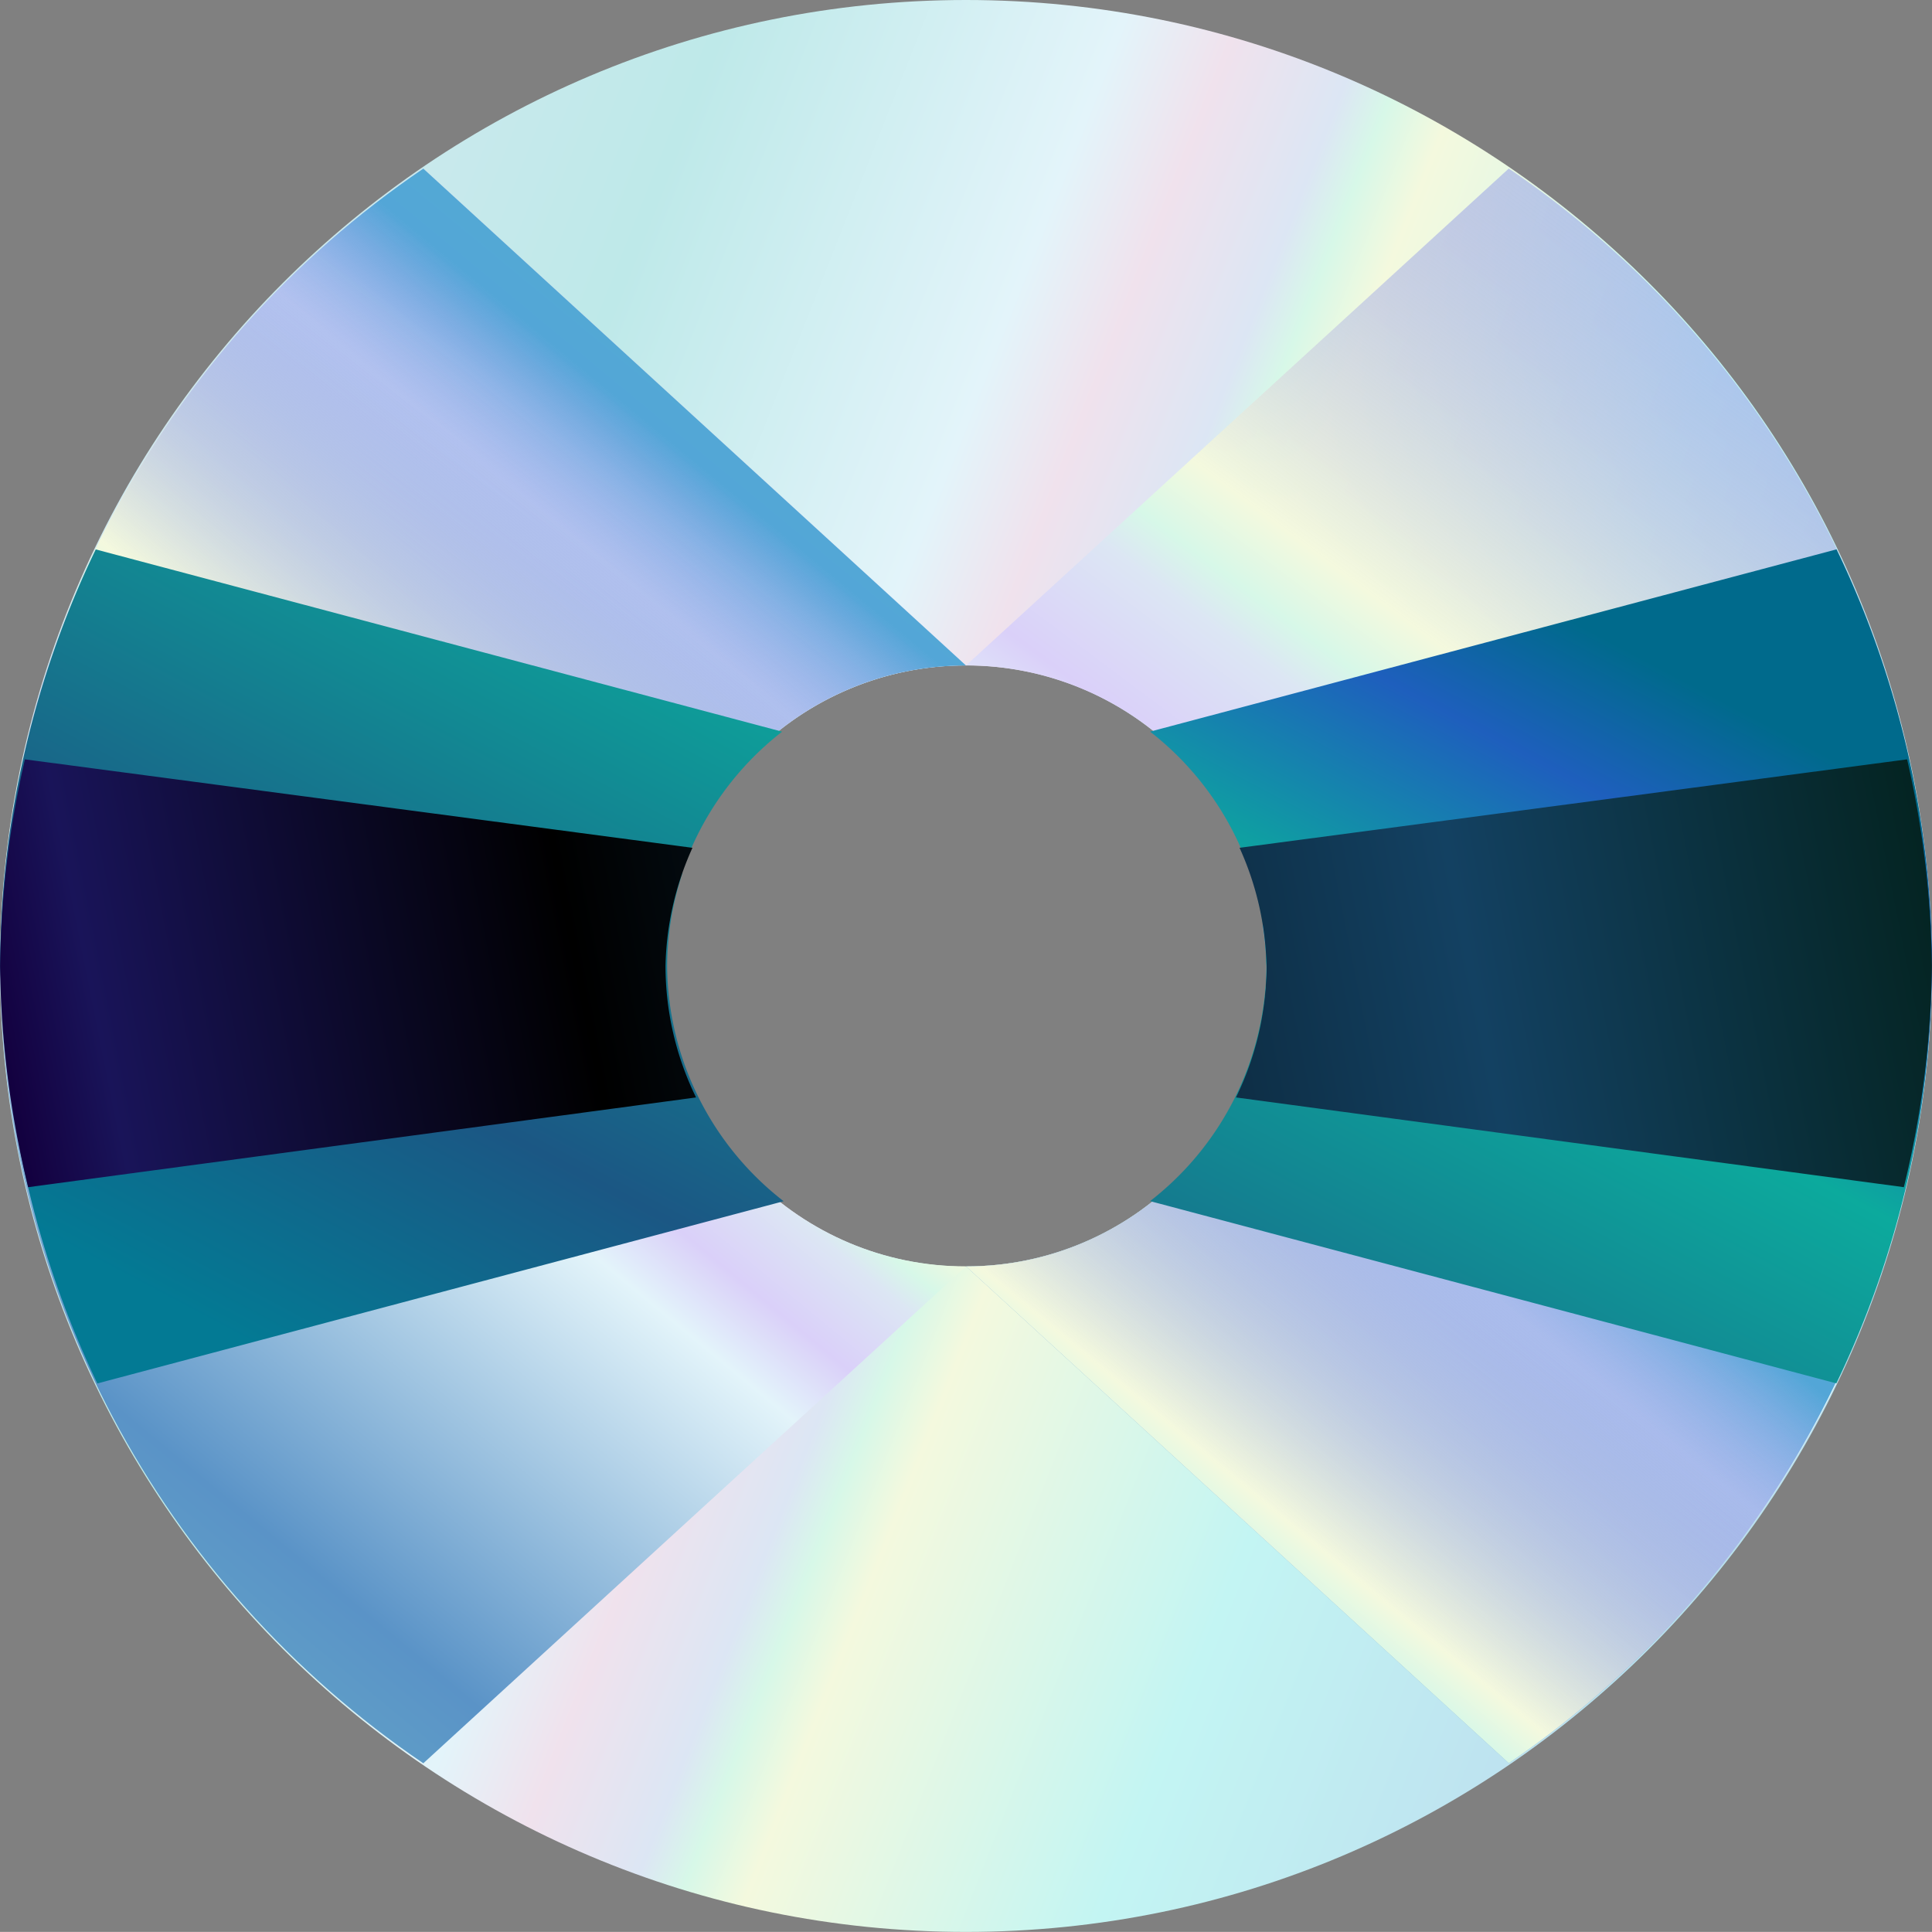 <?xml version="1.0" encoding="UTF-8" standalone="no"?>
<!-- Created with Inkscape (http://www.inkscape.org/) -->

<svg
   width="85.352"
   height="85.348"
   viewBox="0 0 22.583 22.582"
   version="1.1"
   id="svg1"
   xmlns:xlink="http://www.w3.org/1999/xlink"
   xmlns="http://www.w3.org/2000/svg"
   xmlns:svg="http://www.w3.org/2000/svg">
  <rect x="0" y="0" width="22.583" height="22.582" fill="#808080" stroke="none"/>
  <defs
     id="defs1">
    <linearGradient
       id="linearGradient48">
      <stop
         style="stop-color:#037a94;stop-opacity:1;"
         offset="0"
         id="stop44" />
      <stop
         style="stop-color:#1b5784;stop-opacity:1;"
         offset="0.243"
         id="stop45" />
      <stop
         style="stop-color:#0caa9d;stop-opacity:1;"
         offset="0.698"
         id="stop46" />
      <stop
         style="stop-color:#1e5fbd;stop-opacity:1;"
         offset="0.889"
         id="stop47" />
      <stop
         style="stop-color:#006a8c;stop-opacity:1;"
         offset="1"
         id="stop48" />
    </linearGradient>
    <linearGradient
       id="linearGradient36">
      <stop
         style="stop-color:#042422;stop-opacity:1;"
         offset="0"
         id="stop36" />
      <stop
         style="stop-color:#134162;stop-opacity:1;"
         offset="0.243"
         id="stop38" />
      <stop
         style="stop-color:#000000;stop-opacity:1;"
         offset="0.698"
         id="stop40" />
      <stop
         style="stop-color:#191459;stop-opacity:1;"
         offset="0.947"
         id="stop39" />
      <stop
         style="stop-color:#13003f;stop-opacity:1;"
         offset="1"
         id="stop37" />
    </linearGradient>
    <linearGradient
       id="linearGradient34">
      <stop
         style="stop-color:#63a7c7;stop-opacity:1;"
         offset="0"
         id="stop25" />
      <stop
         style="stop-color:#5a93c7;stop-opacity:1;"
         offset="0.123"
         id="stop26" />
      <stop
         style="stop-color:#e3f4fa;stop-opacity:1;"
         offset="0.375"
         id="stop27" />
      <stop
         style="stop-color:#dad0f9;stop-opacity:1;"
         offset="0.419"
         id="stop28" />
      <stop
         style="stop-color:#dce6f4;stop-opacity:1;"
         offset="0.469"
         id="stop29" />
      <stop
         style="stop-color:#d7f8e8;stop-opacity:1;"
         offset="0.488"
         id="stop30" />
      <stop
         style="stop-color:#f4f9de;stop-opacity:1;"
         offset="0.516"
         id="stop31" />
      <stop
         style="stop-color:#8a94e8;stop-opacity:0.479;"
         offset="0.698"
         id="stop32" />
      <stop
         style="stop-color:#53a6d7;stop-opacity:1;"
         offset="0.779"
         id="stop33" />
      <stop
         style="stop-color:#54b8c6;stop-opacity:1;"
         offset="1"
         id="stop34" />
    </linearGradient>
    <linearGradient
       id="linearGradient14">
      <stop
         style="stop-color:#d8e9f1;stop-opacity:1;"
         offset="0"
         id="stop14" />
      <stop
         style="stop-color:#bee9e9;stop-opacity:1;"
         offset="0.223"
         id="stop17" />
      <stop
         style="stop-color:#e3f4fa;stop-opacity:1;"
         offset="0.375"
         id="stop19" />
      <stop
         style="stop-color:#f0e2ed;stop-opacity:1;"
         offset="0.419"
         id="stop23" />
      <stop
         style="stop-color:#dce6f4;stop-opacity:1;"
         offset="0.469"
         id="stop22" />
      <stop
         style="stop-color:#d7f8e8;stop-opacity:1;"
         offset="0.488"
         id="stop16" />
      <stop
         style="stop-color:#f4f9de;stop-opacity:1;"
         offset="0.513"
         id="stop21" />
      <stop
         style="stop-color:#c3f5f3;stop-opacity:1;"
         offset="0.651"
         id="stop18" />
      <stop
         style="stop-color:#bee3f0;stop-opacity:1;"
         offset="0.779"
         id="stop20" />
      <stop
         style="stop-color:#a8dbe2;stop-opacity:1;"
         offset="1"
         id="stop15" />
    </linearGradient>
    <linearGradient
       xlink:href="#linearGradient14"
       id="linearGradient9"
       gradientUnits="userSpaceOnUse"
       x1="9.431"
       y1="20.893"
       x2="35.948"
       y2="31.344" />
    <linearGradient
       xlink:href="#linearGradient34"
       id="linearGradient10"
       gradientUnits="userSpaceOnUse"
       gradientTransform="rotate(180,20.655,27.938)"
       x1="23.14"
       y1="18.42"
       x2="5.23"
       y2="42.366" />
    <linearGradient
       xlink:href="#linearGradient34"
       id="linearGradient11"
       gradientUnits="userSpaceOnUse"
       x1="14.347"
       y1="39.228"
       x2="26.818"
       y2="24.134" />
    <linearGradient
       xlink:href="#linearGradient48"
       id="linearGradient12"
       gradientUnits="userSpaceOnUse"
       x1="19.277"
       y1="36.064"
       x2="26.161"
       y2="23.069" />
    <linearGradient
       xlink:href="#linearGradient36"
       id="linearGradient13"
       gradientUnits="userSpaceOnUse"
       x1="31.656"
       y1="25.523"
       x2="9.564"
       y2="29.934" />
  </defs>
  <g
     id="layer1"
     transform="translate(125.811)">
    <g
       id="g66-0"
       transform="translate(-135.175,-16.647)">
      <path
         id="path62-6"
         style="fill:url(#linearGradient9);stroke-width:0.265"
         d="m 20.655,16.647 c -6.236,6.3e-5 -11.291,5.055 -11.291,11.291 6.35e-5,6.236 5.055,11.291 11.291,11.291 6.236,2.22e-4 11.291,-5.055 11.291,-11.291 -6.3e-5,-6.236 -5.055,-11.291 -11.291,-11.291 z m 0,7.778 c 1.94,-1.33e-4 3.513,1.572 3.513,3.512 1.32e-4,1.94 -1.573,3.513 -3.513,3.513 -1.94,-1.53e-4 -3.513,-1.573 -3.512,-3.513 1.52e-4,-1.94 1.573,-3.512 3.512,-3.512 z" />
      <path
         id="path63-6"
         style="opacity:1;fill:url(#linearGradient10);fill-opacity:1;stroke-width:0.265"
         d="m 14.312,18.618 a 11.291,11.291 0 0 0 -4.881,8.258 l 7.759,1.542 a 3.513,3.513 0 0 1 -0.047,-0.481 3.513,3.513 0 0 1 3.513,-3.512 z m 12.687,0 -6.343,5.807 a 3.513,3.513 0 0 1 3.513,3.513 3.513,3.513 0 0 1 -3.513,3.512 l 6.344,5.807 a 11.291,11.291 0 0 0 4.948,-9.32 11.291,11.291 0 0 0 -4.948,-9.32 z" />
      <path
         id="path64-1"
         style="opacity:1;fill:url(#linearGradient11);fill-opacity:1;stroke-width:0.265"
         d="m 14.312,18.618 c -3.089,2.098 -4.941,5.586 -4.948,9.32 0.007,3.734 1.859,7.222 4.948,9.32 l 6.343,-5.807 c -1.94,1.33e-4 -3.513,-1.573 -3.513,-3.513 1.52e-4,-1.94 1.573,-3.513 3.513,-3.512 z m 9.81,8.839 c 0.027,0.159 0.042,0.32 0.047,0.481 -1.53e-4,1.94 -1.573,3.513 -3.513,3.512 l 6.344,5.807 c 2.774,-1.89 4.562,-4.917 4.881,-8.258 z" />
      <path
         id="path65-8"
         style="fill:url(#linearGradient12);fill-opacity:1;stroke-width:0.34"
         d="m 10.483,23.069 a 11.291,11.291 0 0 0 -1.118,4.869 11.291,11.291 0 0 0 0.04,0.557 11.291,11.291 0 0 0 1.097,4.323 l 8.022,-2.13 a 3.513,3.513 0 0 1 -1.362,-2.739 3.513,3.513 0 0 1 0.179,-1.097 l -0.009,5.17e-4 a 3.513,3.513 0 0 1 1.174,-1.653 z m 20.346,0 -8.022,2.13 a 3.513,3.513 0 0 1 1.307,2.175 3.513,3.513 0 0 1 0.013,0.078 3.513,3.513 0 0 1 0.037,0.435 3.513,3.513 0 0 1 0.004,0.062 3.513,3.513 0 0 1 -0.044,0.512 3.513,3.513 0 0 1 -0.004,0.025 3.513,3.513 0 0 1 -1.313,2.201 l 8.022,2.13 a 11.291,11.291 0 0 0 1.118,-4.86 11.291,11.291 0 0 0 0.002,-0.02 11.291,11.291 0 0 0 -1.118,-4.869 z" />
      <path
         id="path66-4"
         style="fill:url(#linearGradient13);fill-opacity:1;stroke-width:0.265"
         d="m 9.655,25.523 a 11.291,11.291 0 0 0 -0.29,2.415 11.291,11.291 0 0 0 0.328,2.586 L 17.5,29.475 A 3.513,3.513 0 0 1 17.143,27.938 3.513,3.513 0 0 1 17.458,26.557 Z m 22.001,0 -7.803,1.034 a 3.513,3.513 0 0 1 0.315,1.381 3.513,3.513 0 0 1 -0.357,1.537 l 7.807,1.049 a 11.291,11.291 0 0 0 0.328,-2.586 11.291,11.291 0 0 0 -0.29,-2.415 z" />
    </g>
  </g>
</svg>
